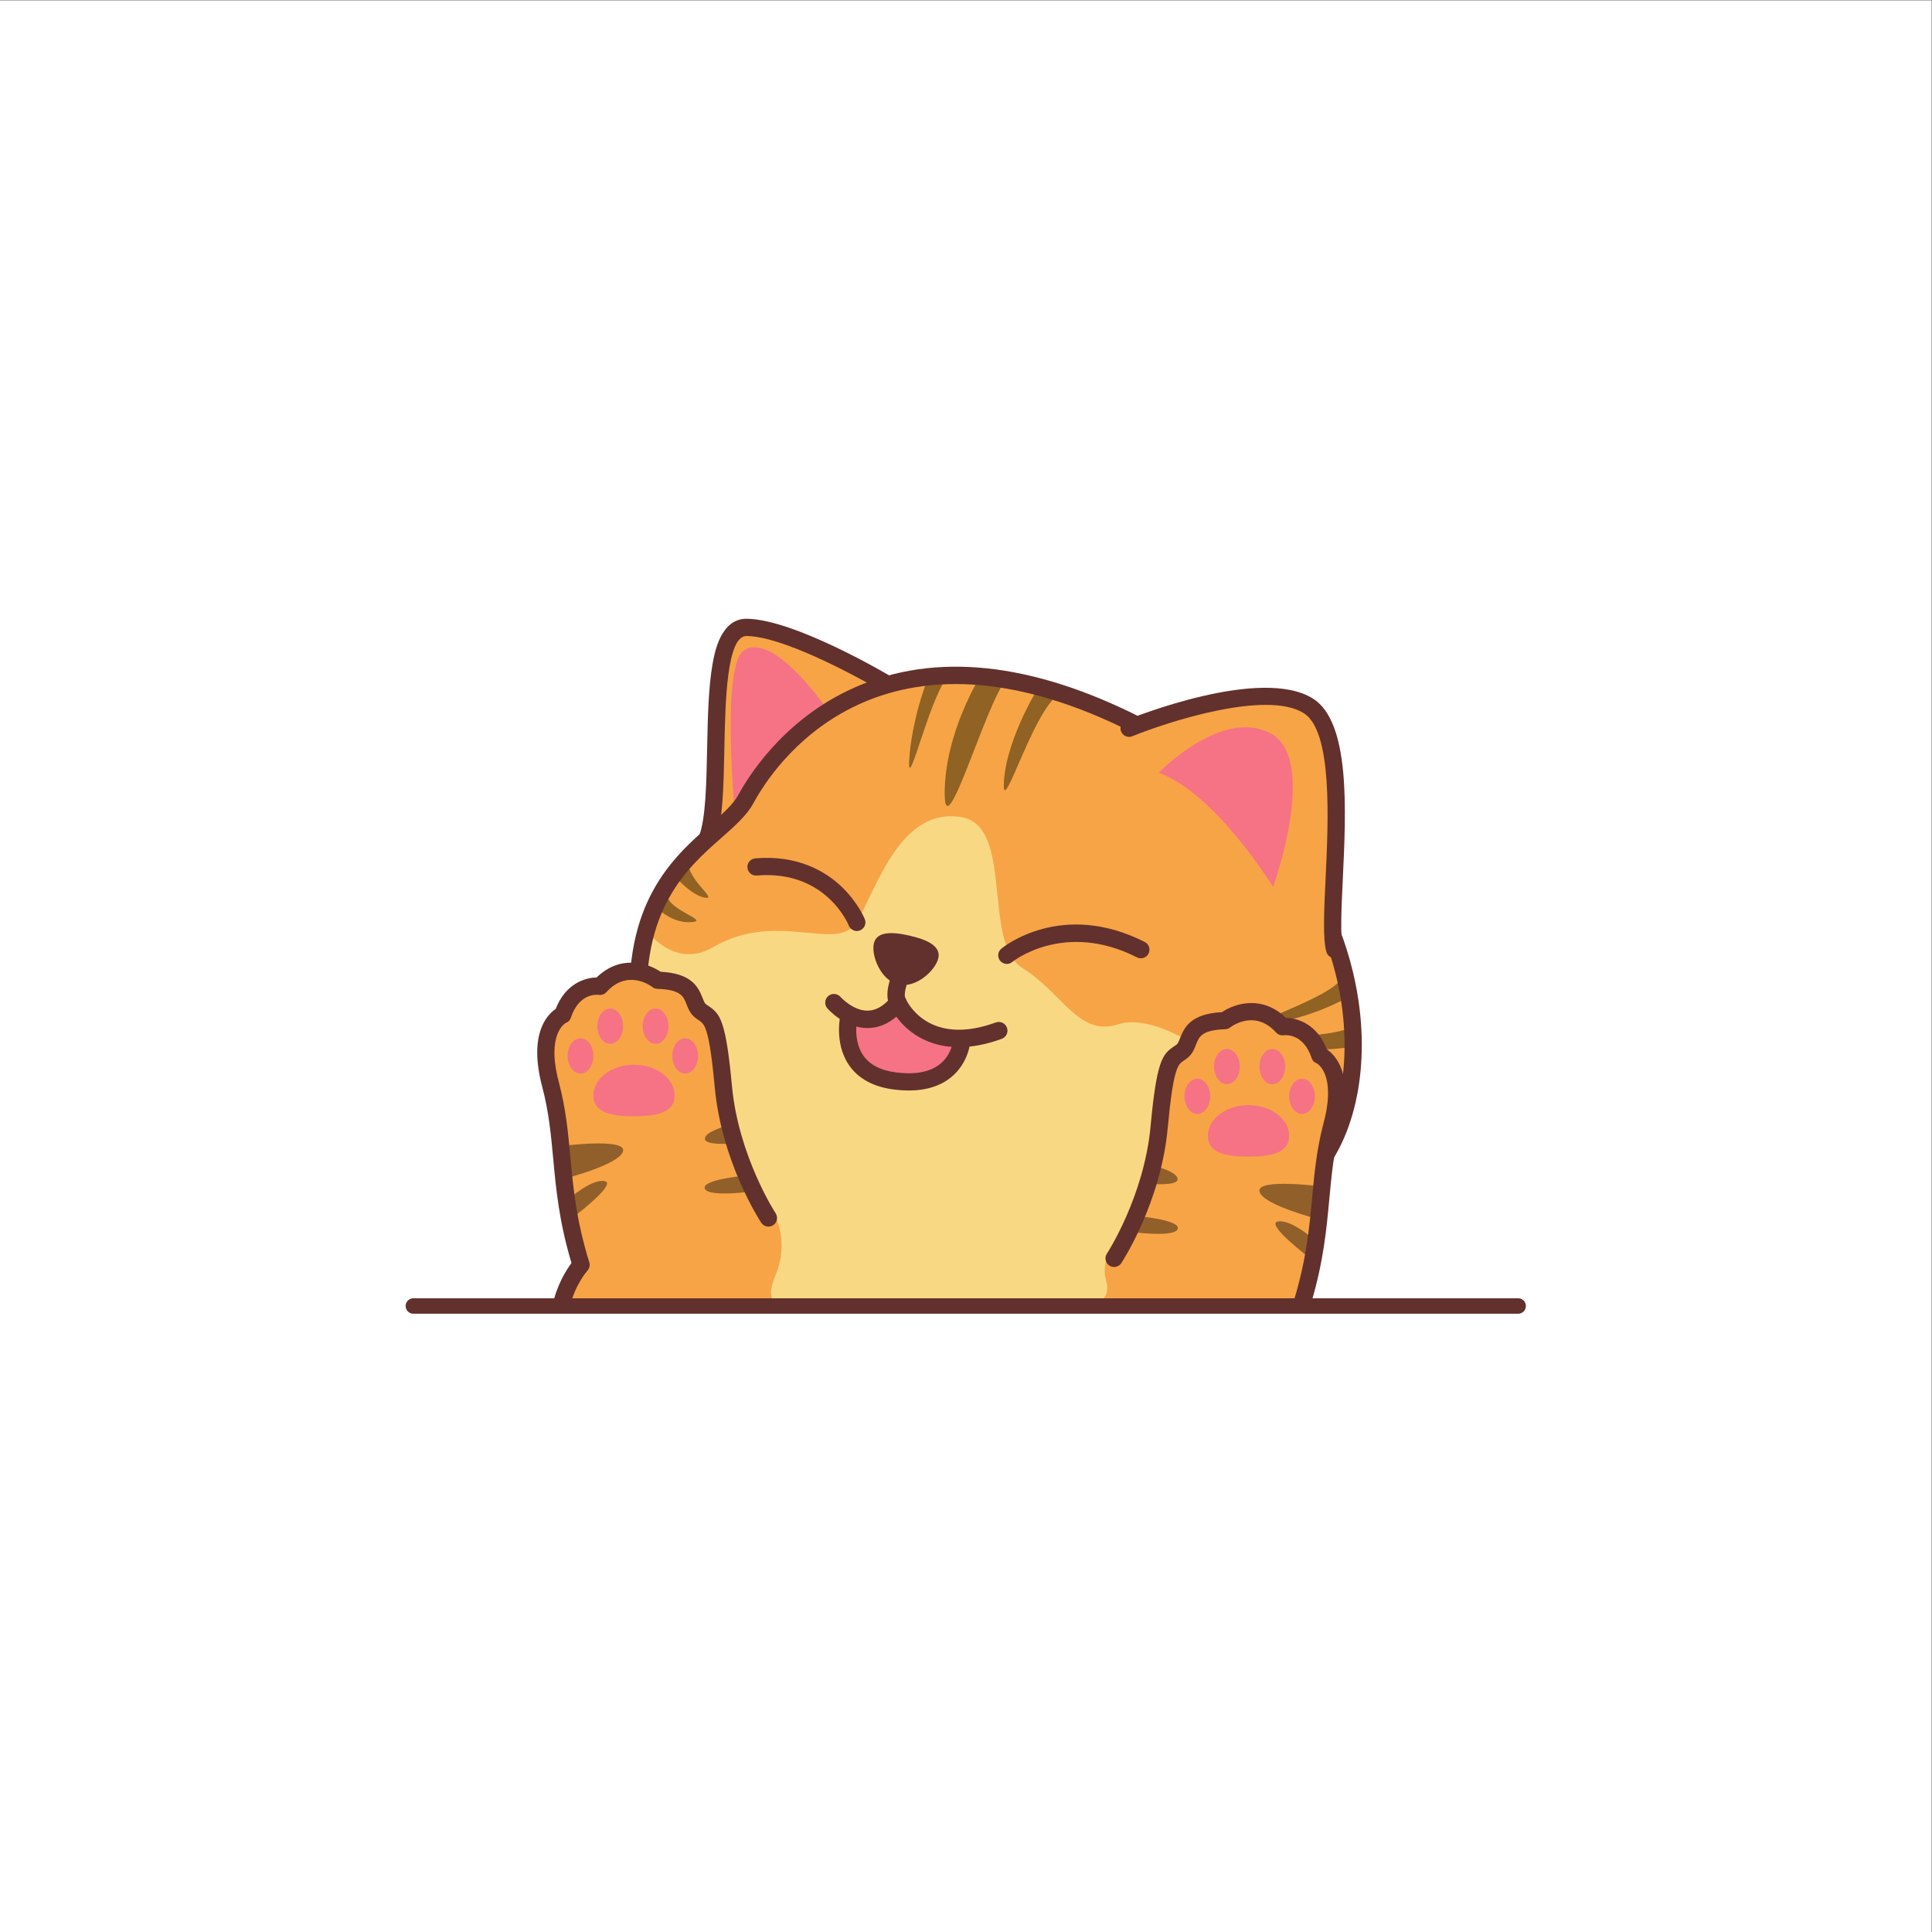 <?xml version="1.0" encoding="UTF-8" standalone="no"?>
<!-- Created with Inkscape (http://www.inkscape.org/) -->

<svg
   version="1.1"
   id="svg2"
   width="2666.667"
   height="2666.667"
   viewBox="0 0 2666.667 2666.667"
   sodipodi:docname="20220825p1_cat_freepik.eps"
   xmlns:inkscape="http://www.inkscape.org/namespaces/inkscape"
   xmlns:sodipodi="http://sodipodi.sourceforge.net/DTD/sodipodi-0.dtd"
   xmlns="http://www.w3.org/2000/svg"
   xmlns:svg="http://www.w3.org/2000/svg">
  <rect x="0" y="0" width="2666.667" height="2666.667" fill="#808080" stroke="none"/>
  <defs
     id="defs6" />
  <sodipodi:namedview
     id="namedview4"
     pagecolor="#ffffff"
     bordercolor="#000000"
     borderopacity="0.25"
     inkscape:showpageshadow="2"
     inkscape:pageopacity="0.0"
     inkscape:pagecheckerboard="0"
     inkscape:deskcolor="#d1d1d1" />
  <g
     id="g8"
     inkscape:groupmode="layer"
     inkscape:label="ink_ext_XXXXXX"
     transform="matrix(1.333,0,0,-1.333,0,2666.667)">
    <g
       id="g10"
       transform="scale(0.1)">
      <path
         d="M 20000,0 H 0 V 20000 H 20000 V 0"
         style="fill:#ffffff;fill-opacity:1;fill-rule:nonzero;stroke:none"
         id="path12" />
      <path
         d="m 13476.2,6489.7 c 0,0 -758.9,1570.9 -1988,1823.6 C 10259.1,8566 6370,8470.6 5803.33,6480.1 c 0,0 2848.91,-16.6 4060,11.1 1211.07,27.6 3612.87,-1.5 3612.87,-1.5"
         style="fill:#f7a447;fill-opacity:1;fill-rule:nonzero;stroke:none"
         id="path14" />
      <path
         d="m 7777.86,7752.7 c 0,0 490.26,-393.6 248.76,-961.2 -225.36,-529.6 485.89,-288.3 1162.35,-267.8 827.73,25 2431.03,-348.4 2263.93,221 -156.1,532 1028,1283.8 1028,1283.8 L 7777.86,7752.7"
         style="fill:#f9d883;fill-opacity:1;fill-rule:nonzero;stroke:none"
         id="path16" />
      <path
         d="m 9193.85,12915.8 c 0,0 -979.18,584.7 -1459.82,593 -480.64,8.3 -218.32,-1688.3 -411.63,-2190.8"
         style="fill:#f7a447;fill-opacity:1;fill-rule:nonzero;stroke:none"
         id="path18" />
      <path
         d="m 7322.38,11228.8 c -10.65,0 -21.48,1.9 -32.02,6 -45.99,17.6 -68.92,69.3 -51.23,115.3 68.16,177.1 75.67,547.5 82.93,905.6 6.27,309 12.75,628.5 55.93,873 20.71,117.3 83.67,474.6 357.58,469.3 498.69,-8.6 1463.2,-581.2 1504.02,-605.6 42.31,-25.2 56.12,-80 30.86,-122.3 -25.25,-42.3 -80.03,-56.1 -122.33,-30.8 -9.59,5.7 -964.31,572.5 -1415.63,580.3 -0.54,0 -1.1,0 -1.64,0 -206.73,0 -220.4,-674.6 -230.4,-1167.5 -7.92,-390.7 -15.4,-759.8 -94.79,-966.1 -13.63,-35.5 -47.45,-57.2 -83.28,-57.2"
         style="fill:#62312d;fill-opacity:1;fill-rule:nonzero;stroke:none"
         id="path20" />
      <path
         d="m 8591.4,12623.3 c 0,0 -863.77,-821.3 -969.24,-1194.5 0,0 -169.38,1675.6 81.13,1841.7 250.51,166.2 680.89,-345.1 888.11,-647.2"
         style="fill:#f57385;fill-opacity:1;fill-rule:nonzero;stroke:none"
         id="path22" />
      <path
         d="m 7882.04,7481.6 c 0,0 -1159.02,433.5 -1266.75,1999.7 -107.73,1566.3 878.42,1823.2 1110.45,2254.1 232.04,430.9 1359.06,2063.4 3944.56,812.1 2585.6,-1251.3 2751.3,-3936.3 1831.5,-4773.3 0,0 -705.2,-723.7 -1810.5,-753.4"
         style="fill:#f9d883;fill-opacity:1;fill-rule:nonzero;stroke:none"
         id="path24" />
      <path
         d="m 11670.3,12547.5 c -2585.5,1251.3 -3712.52,-381.2 -3944.56,-812.1 -178.9,-332.2 -805.95,-561.2 -1034.45,-1366.4 177.56,-204.1 411.54,-335.6 697.94,-168.8 654.67,381.2 1275.13,-58 1474.55,248.6 199.41,306.6 437.77,1198.6 1085.41,1096.2 558.21,-88.2 214.81,-1299.5 637.41,-1563.4 422.7,-263.8 581.5,-716.6 995.8,-582 414.4,134.5 1284.5,-442.4 1185.1,-807.1 -66.2,-242.7 499.2,-419.2 994.6,-378.2 110.1,186.7 189.1,412.2 231.9,662.9 131.8,1160.1 -481.8,2778.9 -2323.7,3670.3"
         style="fill:#f7a447;fill-opacity:1;fill-rule:nonzero;stroke:none"
         id="path26" />
      <path
         d="m 7122.82,11084 -113.9,-174.9 c 0,0 156.25,-177.2 291.29,-199.4 135.04,-22.2 -172.91,174.4 -177.39,374.3"
         style="fill:#906223;fill-opacity:1;fill-rule:nonzero;stroke:none"
         id="path28" />
      <path
         d="m 9642,13020.9 c -46.74,-16.5 -208.55,-517.3 -227.8,-891.2 -19.25,-374 237.64,767.4 426.36,891.2 H 9642"
         style="fill:#906223;fill-opacity:1;fill-rule:nonzero;stroke:none"
         id="path30" />
      <path
         d="m 10149.5,13000.8 c 0,0 -367.69,-585.5 -367.69,-1209.8 0,-624.3 495.09,1179.6 681.79,1209.8 h -314.1"
         style="fill:#906223;fill-opacity:1;fill-rule:nonzero;stroke:none"
         id="path32" />
      <path
         d="m 11034.2,12845.3 -257.1,82.3 c 0,0 -348.8,-540.9 -381.4,-1008.3 -32.6,-467.4 344.7,910.6 638.5,926"
         style="fill:#906223;fill-opacity:1;fill-rule:nonzero;stroke:none"
         id="path34" />
      <path
         d="m 6909.48,10775.6 -79.77,-195.2 c 0,0 145.39,-141 337.04,-123.1 191.64,17.9 -313.36,138.5 -257.27,318.3"
         style="fill:#906223;fill-opacity:1;fill-rule:nonzero;stroke:none"
         id="path36" />
      <path
         d="m 13913,9925.7 54.7,-242.4 c 0,0 -415.7,-234.5 -783.6,-260.1 -367.8,-25.7 716.7,271.2 728.9,502.5"
         style="fill:#906223;fill-opacity:1;fill-rule:nonzero;stroke:none"
         id="path38" />
      <path
         d="m 14031.9,9416.8 13,-247.4 c 0,0 -589.1,-94.3 -1031.8,25 -442.7,119.4 931.8,7.6 1018.8,222.4"
         style="fill:#906223;fill-opacity:1;fill-rule:nonzero;stroke:none"
         id="path40" />
      <path
         d="m 11691.3,6931.6 c -48.2,0 -87.9,38.3 -89.2,86.8 -1.3,49.2 37.5,90.2 86.8,91.5 1053.8,28.4 1742.2,719.7 1749,726.6 1.2,1.3 2.5,2.5 3.8,3.7 384.6,349.9 556.8,1028.2 449.4,1770.1 -82.5,570.1 -467.9,1989.8 -2259.6,2856.9 -2574.9,1246.2 -3639.88,-426.2 -3827.22,-774.1 -70.1,-130.2 -193.02,-238.7 -335.34,-364.2 -354.64,-312.8 -840.32,-741.3 -764.65,-1841.4 102.61,-1491.7 1197.95,-1918.3 1209.01,-1922.4 46.15,-17.2 69.56,-68.7 52.3,-114.8 -17.26,-46.1 -68.65,-69.6 -114.82,-52.3 -12.58,4.7 -311.56,118.8 -624.9,433.1 -287.4,288.3 -642.06,807.6 -699.59,1644.1 -81.72,1188 442.12,1650.1 824.61,1987.5 129.48,114.2 241.3,212.9 296.29,315 90.5,168.1 439.44,742.3 1129.55,1075 820.46,395.4 1807.06,319.8 2932.46,-224.9 701.4,-339.4 1267.7,-799.9 1683.2,-1368.4 359.2,-491.5 592.7,-1052.9 675.3,-1623.5 115.6,-798.6 -77.5,-1536.2 -504,-1926 -51,-51.6 -759.7,-748.4 -1870,-778.3 -0.8,0 -1.6,0 -2.4,0"
         style="fill:#62312d;fill-opacity:1;fill-rule:nonzero;stroke:none"
         id="path42" />
      <path
         d="m 11691.3,12464 c 0,0 1349.7,552.1 1856.9,231.6 507.2,-320.5 167.6,-2143.2 271.8,-2522.8"
         style="fill:#f7a447;fill-opacity:1;fill-rule:nonzero;stroke:none"
         id="path44" />
      <path
         d="m 13819.9,10083.5 c -39.2,0 -75.1,26 -86,65.6 -37.6,137.5 -24.6,411 -8.1,757.2 28.9,607.5 72.6,1525.6 -225.3,1713.9 -384.2,242.8 -1411.9,-90 -1775.4,-238.7 -45.7,-18.7 -97.7,3.2 -116.4,48.8 -18.6,45.6 3.2,97.7 48.8,116.3 56.9,23.3 1398.4,565.6 1938.3,224.4 385.8,-243.8 342.8,-1147.2 308.2,-1873.1 -14.5,-304.2 -28.2,-591.5 2,-701.5 13.1,-47.6 -14.9,-96.7 -62.4,-109.7 -7.9,-2.1 -15.8,-3.2 -23.7,-3.2"
         style="fill:#62312d;fill-opacity:1;fill-rule:nonzero;stroke:none"
         id="path46" />
      <path
         d="m 13183.7,10823.8 c -24.8,24.9 -588.7,956.5 -1185.3,1180.2 0,0 649.8,673.1 1155.3,409.4 505.5,-263.7 30,-1589.6 30,-1589.6"
         style="fill:#f57385;fill-opacity:1;fill-rule:nonzero;stroke:none"
         id="path48" />
      <path
         d="m 7956.75,7393.1 c 0,0 -396.51,602.5 -466.68,1360.4 -70.17,757.8 -133.33,701.7 -238.58,785.9 -105.26,84.2 -14.03,301.7 -442.08,315.7 0,0 -315.76,245.6 -596.44,-63.1 0,0 -273.67,42.1 -385.94,-294.7 0,0 -287.7,-112.3 -126.31,-722.8 161.39,-610.5 70.17,-1073.6 315.77,-1866.5 0,0 -141.64,-156.9 -203.66,-416.8"
         style="fill:#f7a447;fill-opacity:1;fill-rule:nonzero;stroke:none"
         id="path50" />
      <path
         d="m 5818.41,8139.1 c 0,0 665.08,85.9 633.23,-52.9 -31.85,-138.7 -600.18,-284.1 -600.18,-284.1 l -33.05,337"
         style="fill:#91602a;fill-opacity:1;fill-rule:nonzero;stroke:none"
         id="path52" />
      <path
         d="m 5877.36,7580.9 c 0,0 245.05,220.4 383.83,194.4 138.78,-26.1 -347.51,-391.2 -347.51,-391.2"
         style="fill:#91602a;fill-opacity:1;fill-rule:nonzero;stroke:none"
         id="path54" />
      <path
         d="m 7516.82,8344 c 0,0 -218.08,-56.1 -218.08,-130.5 0,-74.4 285.63,-48.1 285.63,-48.1 l -67.55,178.6"
         style="fill:#91602a;fill-opacity:1;fill-rule:nonzero;stroke:none"
         id="path56" />
      <path
         d="m 7688.65,7828.5 c 0,0 -429.56,-40.4 -389.91,-132.6 39.65,-92.1 502.25,-26 502.25,-26 l -112.34,158.6"
         style="fill:#91602a;fill-opacity:1;fill-rule:nonzero;stroke:none"
         id="path58" />
      <path
         d="m 8031.27,7442.2 c -3.85,5.8 -385.03,592.3 -452.36,1319.5 -62.77,677.8 -122.54,746.1 -241.1,825.5 -10.66,7.2 -20.72,13.9 -30.59,21.8 -12.05,9.7 -21.51,34.1 -32.47,62.5 -49.59,128.3 -124.43,254.5 -434.81,271.6 -137.93,93 -418.43,177.7 -662.55,-59.6 -125.89,-0.9 -324.05,-68.5 -423.32,-325.5 -89.66,-60.5 -283.94,-260.3 -139.6,-806.3 68.85,-260.4 90.62,-495 113.68,-743.4 29.66,-319.5 60.29,-649.5 189.29,-1081.3 -53.39,-71.4 -156.35,-232.6 -200.93,-458.1 4.4,-3 8.62,-6.2 12.67,-9.6 21.23,13.2 46.31,20.8 74.15,20.8 14.56,0 28.96,-2.5 42.78,-7 13.9,4.5 28.64,7 43.89,7 3.8,0 7.55,-0.2 11.29,-0.5 55.2,223.7 173.87,360.1 181.41,368.6 21.1,23.3 28.33,56.1 19.01,86.2 -135.19,436.5 -166.05,768.9 -195.9,1090.4 -23.75,256 -46.2,497.8 -118.83,772.5 -130.9,495.1 57.92,608.8 73.78,617.3 26.18,8.9 42.08,28 50.9,54.5 84.44,253.2 268.11,237.2 287.74,234.7 29.55,-4.5 59.46,6 79.58,28.2 216.52,238.1 450.11,72.1 475.66,52.7 14.87,-11.6 33.02,-18.1 51.85,-18.7 243.54,-8 270.56,-77.9 301.83,-158.8 17.71,-45.9 37.78,-97.8 87.44,-137.5 15.74,-12.6 30.06,-22.2 42.69,-30.7 56.38,-37.8 105.06,-70.4 162.78,-693.8 71.41,-771.1 464.3,-1375.7 481,-1401.1 27.07,-41.2 82.41,-52.6 123.57,-25.5 41.15,27.1 52.56,82.4 25.47,123.6"
         style="fill:#62312d;fill-opacity:1;fill-rule:nonzero;stroke:none"
         id="path60" />
      <path
         d="m 6961.51,9071.3 c 0,-100.7 59.69,-182.4 133.32,-182.4 73.63,0 133.32,81.7 133.32,182.4 0,100.8 -59.69,182.5 -133.32,182.5 -73.63,0 -133.32,-81.7 -133.32,-182.5"
         style="fill:#f57385;fill-opacity:1;fill-rule:nonzero;stroke:none"
         id="path62" />
      <path
         d="m 6655.14,9379.1 c 0,-100.7 59.69,-182.4 133.32,-182.4 73.63,0 133.33,81.7 133.33,182.4 0,100.8 -59.7,182.5 -133.33,182.5 -73.63,0 -133.32,-81.7 -133.32,-182.5"
         style="fill:#f57385;fill-opacity:1;fill-rule:nonzero;stroke:none"
         id="path64" />
      <path
         d="m 6185,9379.1 c 0,-100.7 59.69,-182.4 133.32,-182.4 73.63,0 133.32,81.7 133.32,182.4 0,100.8 -59.69,182.5 -133.32,182.5 -73.63,0 -133.32,-81.7 -133.32,-182.5"
         style="fill:#f57385;fill-opacity:1;fill-rule:nonzero;stroke:none"
         id="path66" />
      <path
         d="m 5877.36,9071.3 c 0,-100.7 59.69,-182.4 133.32,-182.4 73.63,0 133.32,81.7 133.32,182.4 0,100.8 -59.69,182.5 -133.32,182.5 -73.63,0 -133.32,-81.7 -133.32,-182.5"
         style="fill:#f57385;fill-opacity:1;fill-rule:nonzero;stroke:none"
         id="path68" />
      <path
         d="m 6144,8660.8 c 0,-176.3 188.51,-214 421.04,-214 232.54,0 421.04,37.7 421.04,214 0,176.4 -188.5,319.3 -421.04,319.3 -232.53,0 -421.04,-142.9 -421.04,-319.3"
         style="fill:#f57385;fill-opacity:1;fill-rule:nonzero;stroke:none"
         id="path70" />
      <path
         d="m 11536,6954.8 c 0,0 396.5,622.5 466.6,1380.4 70.2,757.8 133.4,701.7 238.6,785.9 105.3,84.2 14,301.7 442.1,315.7 0,0 315.8,245.6 596.4,-63.1 0,0 273.7,42.1 386,-294.7 0,0 287.7,-112.3 126.3,-722.8 -161.4,-610.5 -70.2,-1073.6 -315.8,-1866.5"
         style="fill:#f7a447;fill-opacity:1;fill-rule:nonzero;stroke:none"
         id="path72" />
      <path
         d="m 13674.3,7720.8 c 0,0 -665.1,85.9 -633.2,-52.9 31.8,-138.7 600.1,-284.1 600.1,-284.1 l 33.1,337"
         style="fill:#91602a;fill-opacity:1;fill-rule:nonzero;stroke:none"
         id="path74" />
      <path
         d="m 13615.3,7162.6 c 0,0 -245,220.4 -383.8,194.4 -138.8,-26.1 347.5,-391.2 347.5,-391.2"
         style="fill:#91602a;fill-opacity:1;fill-rule:nonzero;stroke:none"
         id="path76" />
      <path
         d="m 11975.9,7925.7 c 0,0 218.1,-56.1 218.1,-130.5 0,-74.4 -285.7,-48.1 -285.7,-48.1 l 67.6,178.6"
         style="fill:#91602a;fill-opacity:1;fill-rule:nonzero;stroke:none"
         id="path78" />
      <path
         d="m 11804.1,7410.2 c 0,0 429.5,-40.4 389.9,-132.5 -39.7,-92.2 -502.3,-26.1 -502.3,-26.1 l 112.4,158.6"
         style="fill:#91602a;fill-opacity:1;fill-rule:nonzero;stroke:none"
         id="path80" />
      <path
         d="m 13738.6,9139.7 c -99.2,257 -297.4,324.6 -423.3,325.5 -244.1,237.3 -524.6,152.6 -662.5,59.6 -310.4,-17.1 -385.3,-143.3 -434.9,-271.6 -10.9,-28.3 -20.4,-52.8 -32.4,-62.5 -9.9,-7.9 -20,-14.6 -30.6,-21.7 -118.6,-79.5 -178.3,-147.8 -241.1,-825.6 -67.3,-727.2 -448.5,-1313.7 -452.4,-1319.5 -27.1,-41.2 -15.7,-96.5 25.5,-123.6 41.2,-27.1 96.5,-15.7 123.6,25.5 16.7,25.4 409.6,630 481,1401.1 57.7,623.4 106.4,656 162.8,693.8 12.6,8.5 26.9,18.1 42.6,30.7 49.7,39.7 69.8,91.7 87.5,137.5 31.3,80.9 58.3,150.8 301.8,158.8 18.8,0.6 37,7.2 51.9,18.7 25.5,19.5 259.1,185.5 475.6,-52.7 20.1,-22.2 50.1,-32.7 79.6,-28.2 19.6,2.5 203.3,18.6 287.7,-234.7 8.9,-26.5 24.8,-45.6 50.9,-54.5 15.9,-8.5 204.7,-122.2 73.8,-617.3 -72.6,-274.7 -95.1,-516.5 -118.8,-772.5 -29.9,-321.5 -60.7,-653.9 -195.9,-1090.4 -3.5,-11.2 -4.6,-22.8 -3.7,-34.1 71,10 136.7,18.6 207.3,-0.2 -6.9,10 -13.5,19.1 -19.3,26.9 129,431.8 159.6,761.8 189.3,1081.3 23,248.4 44.8,483 113.6,743.4 144.4,546 -49.9,745.8 -139.6,806.3"
         style="fill:#62312d;fill-opacity:1;fill-rule:nonzero;stroke:none"
         id="path82" />
      <path
         d="m 12531.2,8653 c 0,-100.7 -59.7,-182.4 -133.3,-182.4 -73.7,0 -133.4,81.7 -133.4,182.4 0,100.8 59.7,182.5 133.4,182.5 73.6,0 133.3,-81.7 133.3,-182.5"
         style="fill:#f57385;fill-opacity:1;fill-rule:nonzero;stroke:none"
         id="path84" />
      <path
         d="m 12837.6,8960.8 c 0,-100.7 -59.7,-182.4 -133.4,-182.4 -73.6,0 -133.3,81.7 -133.3,182.4 0,100.8 59.7,182.5 133.3,182.5 73.7,0 133.4,-81.7 133.4,-182.5"
         style="fill:#f57385;fill-opacity:1;fill-rule:nonzero;stroke:none"
         id="path86" />
      <path
         d="m 13307.7,8960.8 c 0,-100.7 -59.7,-182.4 -133.3,-182.4 -73.7,0 -133.3,81.7 -133.3,182.4 0,100.8 59.6,182.5 133.3,182.5 73.6,0 133.3,-81.7 133.3,-182.5"
         style="fill:#f57385;fill-opacity:1;fill-rule:nonzero;stroke:none"
         id="path88" />
      <path
         d="m 13615.3,8653 c 0,-100.7 -59.6,-182.4 -133.3,-182.4 -73.6,0 -133.3,81.7 -133.3,182.4 0,100.8 59.7,182.5 133.3,182.5 73.7,0 133.3,-81.7 133.3,-182.5"
         style="fill:#f57385;fill-opacity:1;fill-rule:nonzero;stroke:none"
         id="path90" />
      <path
         d="m 13348.7,8242.5 c 0,-176.3 -188.5,-214 -421,-214 -232.6,0 -421.1,37.7 -421.1,214 0,176.4 188.5,319.3 421.1,319.3 232.5,0 421,-142.9 421,-319.3"
         style="fill:#f57385;fill-opacity:1;fill-rule:nonzero;stroke:none"
         id="path92" />
      <path
         d="m 9959.13,9232.2 c 0,0 -29.73,-500.4 -685.08,-421.1 -634.41,76.8 -481.33,684 -481.33,684 0,0 502.31,5 508.06,59.5 5.75,54.5 298.18,-243.4 298.18,-243.4 l 360.17,-79"
         style="fill:#f57385;fill-opacity:1;fill-rule:nonzero;stroke:none"
         id="path94" />
      <path
         d="m 9409.1,8713.3 c -46.45,0 -95.03,3.1 -145.77,9.2 -215.86,26.2 -374.81,111.5 -472.45,253.7 -159.8,232.7 -87.81,528.2 -84.67,540.7 12.05,47.8 60.56,76.8 108.32,64.7 47.7,-12 76.64,-60.4 64.76,-108.1 -0.82,-3.3 -54.8,-232.2 59.33,-397.2 67.43,-97.6 183.9,-157 346.14,-176.6 199.26,-24.1 352.09,6.8 454.13,92 119.32,99.6 131.11,244.4 131.19,245.8 2.92,49.2 45.15,86.8 94.35,83.8 49.17,-2.9 86.67,-45.2 83.77,-94.4 -0.5,-9 -15.2,-222.1 -194.97,-372.2 -112.66,-94 -261.66,-141.4 -444.13,-141.4"
         style="fill:#62312d;fill-opacity:1;fill-rule:nonzero;stroke:none"
         id="path96" />
      <path
         d="m 9715.92,10083.3 c -28.52,-124.5 -229.24,-314.3 -413.58,-272.1 -184.35,42.2 -282.51,300.4 -253.99,425 28.52,124.5 185.43,122.9 369.78,80.7 184.34,-42.2 326.31,-109 297.79,-233.6"
         style="fill:#62312d;fill-opacity:1;fill-rule:nonzero;stroke:none"
         id="path98" />
      <path
         d="m 9928.67,9162.2 c -205.44,0 -355.44,63.7 -457.45,132.4 -87.18,58.7 -149.03,126.9 -190.12,182.9 -89.85,-76.8 -188.21,-116.3 -293.59,-117.6 -1.73,0 -3.47,0 -5.2,0 -234.72,0 -408.08,195.6 -415.39,204 -32.73,37.5 -28.85,94.4 8.67,127.2 37.45,32.6 94.24,28.8 126.99,-8.5 2.28,-2.5 128.48,-142.4 279.69,-142.4 1.3,0 2.59,0 3.9,0 84.52,1.4 166.03,48.6 242.26,140.5 20.05,24.2 51.2,36.2 82.3,31.7 31.07,-4.5 57.56,-24.9 69.93,-53.8 8.82,-19.9 228.95,-496.6 930.44,-240.8 46.8,17 98.5,-7.1 115.6,-53.8 17,-46.8 -7.1,-98.5 -53.9,-115.6 -170.1,-62 -317.7,-86.2 -444.13,-86.2"
         style="fill:#62312d;fill-opacity:1;fill-rule:nonzero;stroke:none"
         id="path100" />
      <path
         d="m 9297.88,9533 c -30.59,0 -60.41,15.6 -77.32,43.7 -74.78,124.3 3.5,312.3 19.95,348.7 20.49,45.4 73.87,65.6 119.26,45.1 45.32,-20.5 65.5,-73.8 45.11,-119.1 -27.99,-62.7 -46.69,-153.8 -29.83,-181.8 25.66,-42.7 11.87,-98 -30.79,-123.7 -14.54,-8.8 -30.56,-12.9 -46.38,-12.9"
         style="fill:#62312d;fill-opacity:1;fill-rule:nonzero;stroke:none"
         id="path102" />
      <path
         d="m 8872.05,10364.8 c -35.29,0 -68.69,21.1 -82.73,55.8 -9.82,24 -245.34,578.2 -953.53,518.8 -49.04,-4.2 -92.25,32.3 -96.37,81.4 -4.13,49.1 32.34,92.3 81.44,96.4 439.09,36.9 723.78,-135.2 885.29,-286 175.07,-163.5 245.76,-336.6 248.68,-343.9 18.34,-45.7 -3.86,-97.7 -49.59,-116 -10.89,-4.4 -22.13,-6.5 -33.19,-6.5"
         style="fill:#62312d;fill-opacity:1;fill-rule:nonzero;stroke:none"
         id="path104" />
      <path
         d="m 10425.1,10023.9 c -25.7,0 -51.2,11 -68.8,32.4 -31.4,38 -26,94.2 11.9,125.6 25.2,20.8 626.6,504.6 1485.3,69.3 43.9,-22.3 61.5,-76 39.2,-119.9 -22.3,-44 -76,-61.5 -119.9,-39.3 -755.6,383.1 -1285.6,-43.3 -1290.9,-47.6 -16.6,-13.8 -36.8,-20.5 -56.8,-20.5"
         style="fill:#62312d;fill-opacity:1;fill-rule:nonzero;stroke:none"
         id="path106" />
      <path
         d="M 15720,6401.9 H 4280 c -44.19,0 -80,35.9 -80,80 0,44.2 35.81,80 80,80 h 11440 c 44.2,0 80,-35.8 80,-80 0,-44.1 -35.8,-80 -80,-80"
         style="fill:#62312d;fill-opacity:1;fill-rule:nonzero;stroke:none"
         id="path108" />
    </g>
  </g>
</svg>
